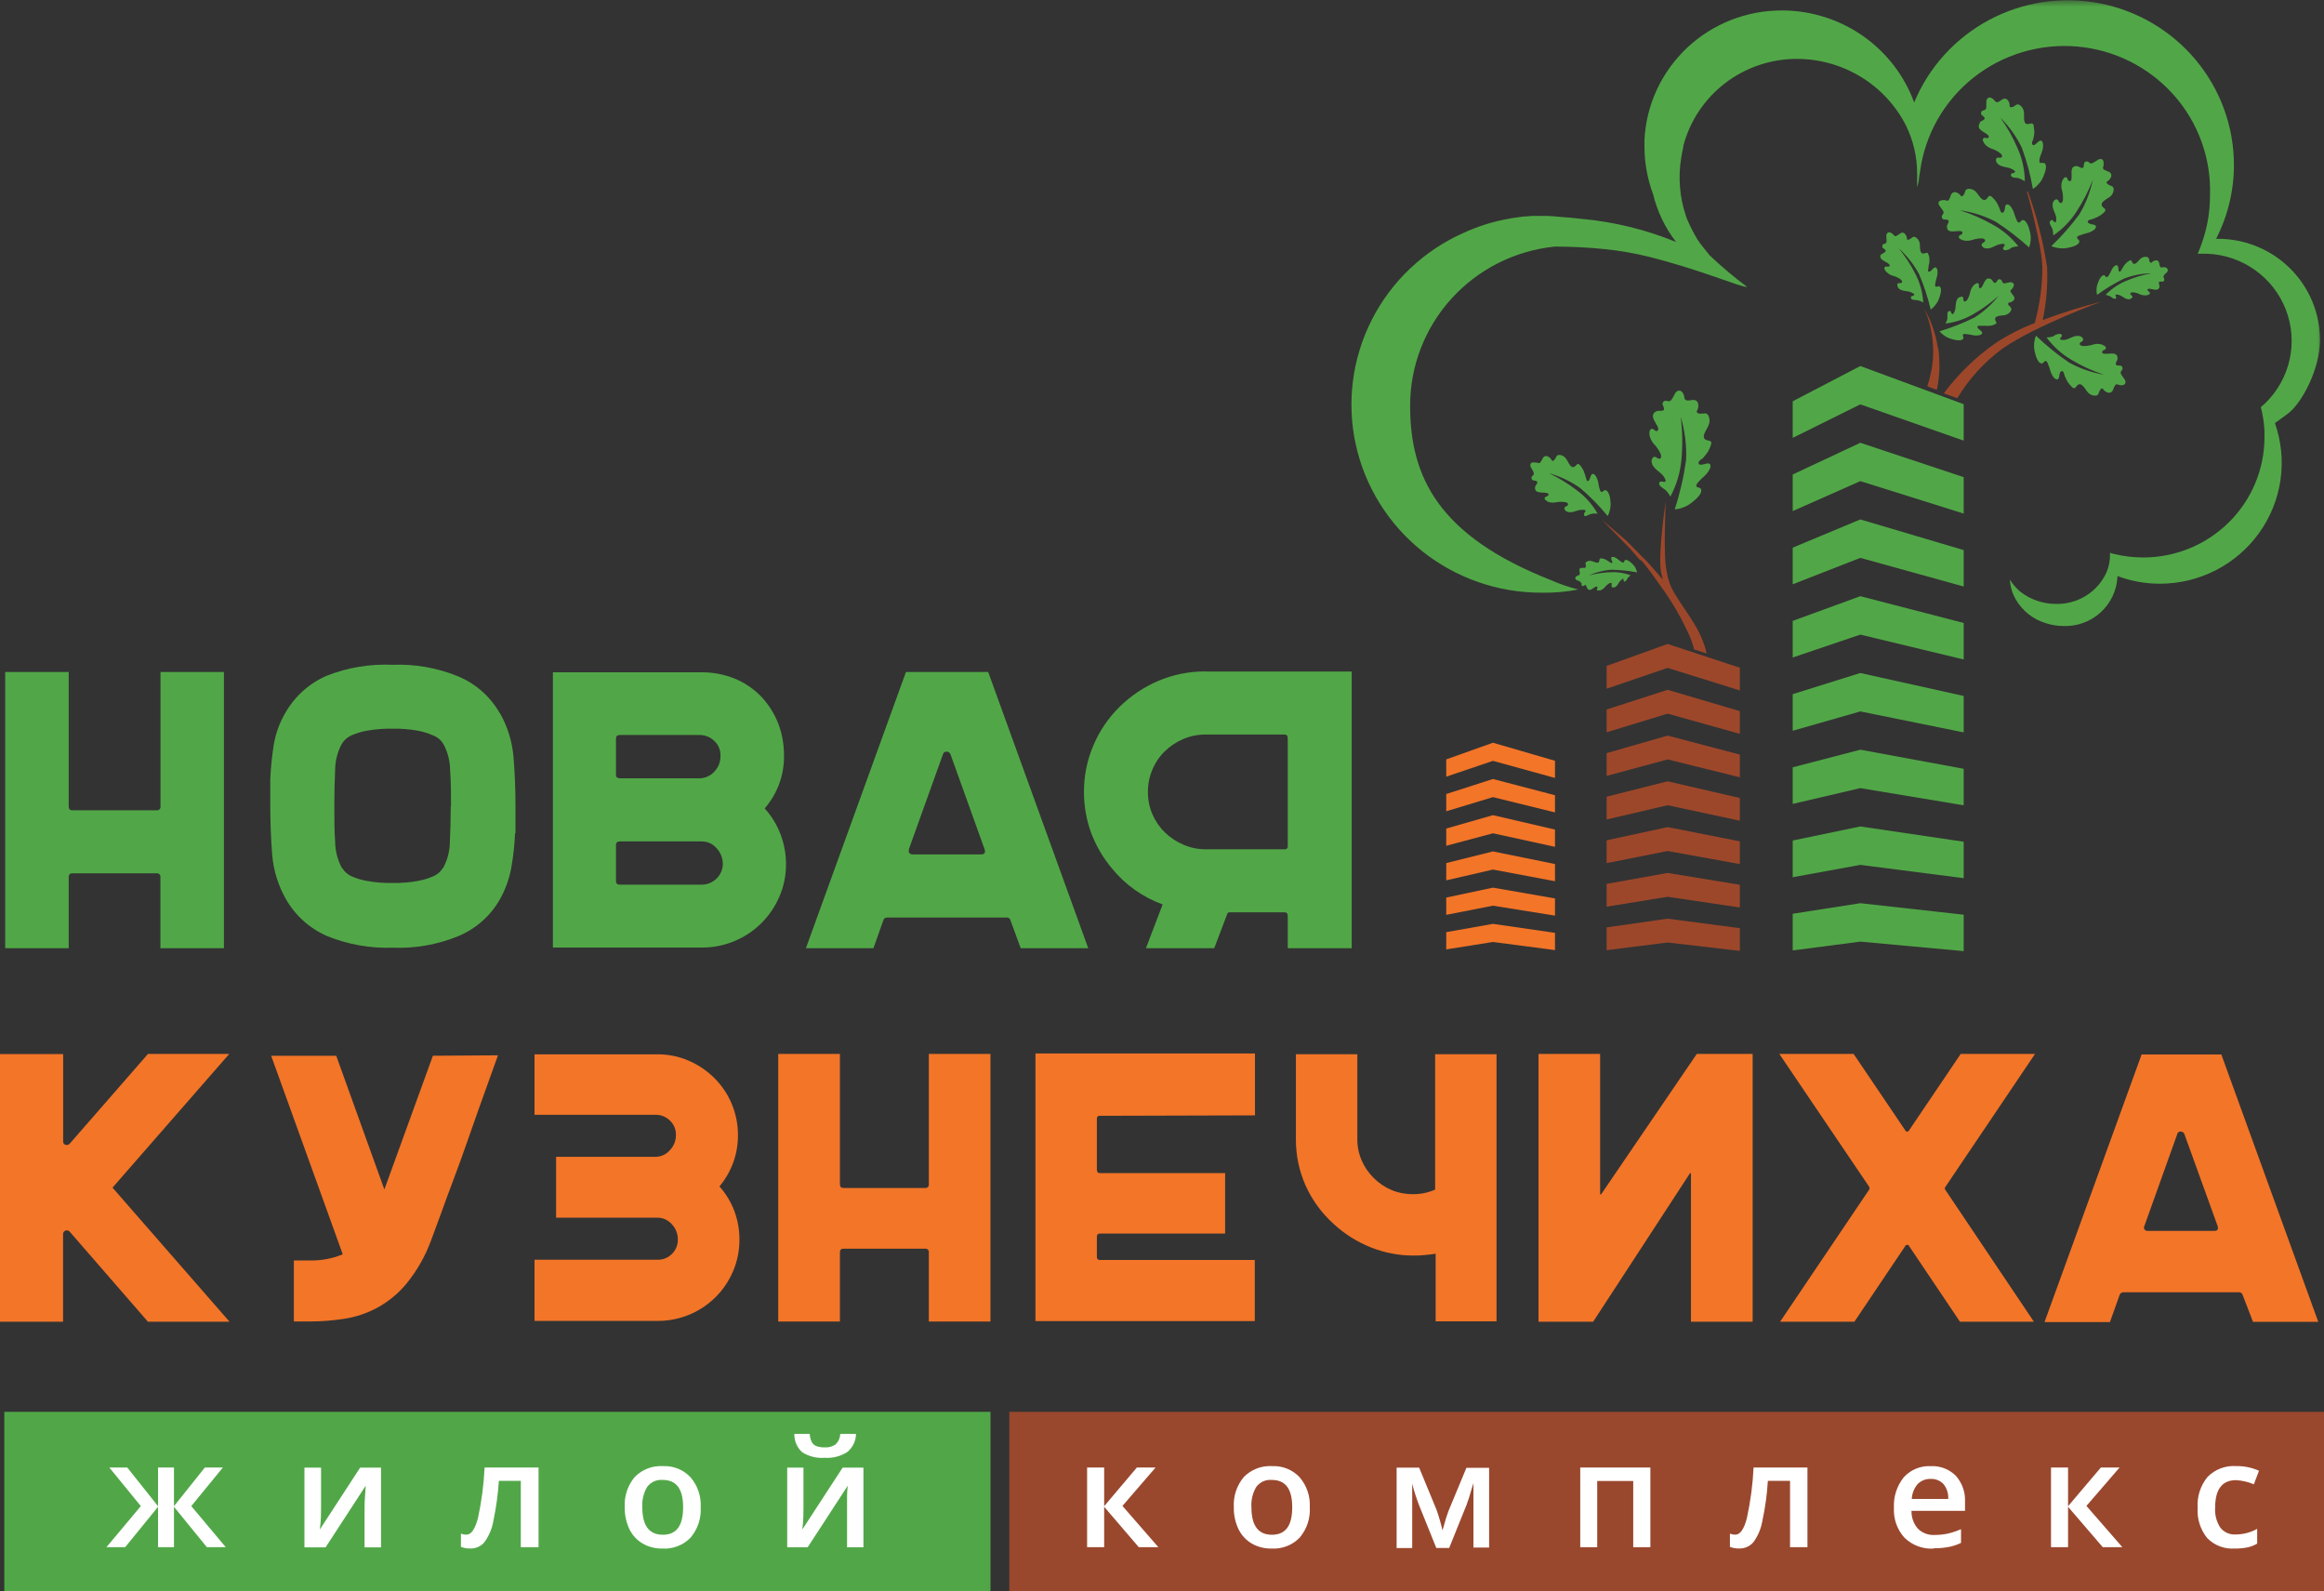 <svg width="168" height="115" viewBox="0 0 168 115" fill="none" xmlns="http://www.w3.org/2000/svg">
<rect x="0" y="0" width="168" height="115" fill="#333333" stroke="none"/>
<g clip-path="url(#clip0_1625_105516)">
<path d="M8.133 85.829L16.592 95.518H10.693L5.032 89.004C4.995 88.96 4.945 88.93 4.89 88.918C4.834 88.905 4.775 88.912 4.724 88.936C4.671 88.956 4.627 88.992 4.598 89.04C4.568 89.087 4.555 89.142 4.56 89.198V95.518H0V76.177H4.566V82.484C4.561 82.538 4.574 82.592 4.604 82.638C4.633 82.683 4.678 82.717 4.73 82.734C4.784 82.752 4.841 82.754 4.896 82.739C4.951 82.725 5 82.695 5.038 82.653L10.699 76.164H16.574L8.133 85.829Z" fill="#F37528"/>
<path d="M35.999 76.266L35.471 77.732C35.471 77.732 35.389 77.981 35.219 78.437C35.049 78.892 34.842 79.472 34.59 80.19L33.741 82.605C33.426 83.503 33.112 84.383 32.779 85.256C32.445 86.13 32.15 86.96 31.86 87.752L31.15 89.674C30.741 90.782 30.152 91.817 29.407 92.737C28.82 93.456 28.099 94.056 27.281 94.503C26.535 94.906 25.725 95.179 24.885 95.308C24.053 95.437 23.212 95.501 22.369 95.501H21.243V91.09H22.357C23.186 91.115 24.012 90.964 24.778 90.647L19.602 76.297H24.306L27.785 85.961L31.294 76.297L35.999 76.266Z" fill="#F37528"/>
<path d="M51.981 85.71C52.458 86.236 52.832 86.845 53.082 87.507C53.329 88.17 53.455 88.872 53.453 89.579C53.458 90.365 53.302 91.144 52.994 91.868C52.544 92.938 51.783 93.851 50.809 94.491C49.834 95.13 48.69 95.469 47.522 95.462H38.641V91.038H47.522C47.72 91.045 47.916 91.01 48.1 90.936C48.283 90.862 48.448 90.75 48.585 90.608C48.72 90.472 48.826 90.312 48.897 90.135C48.968 89.958 49.003 89.769 49 89.579C49.005 89.168 48.85 88.772 48.566 88.474C48.437 88.325 48.277 88.205 48.097 88.123C47.916 88.041 47.72 87.999 47.522 88H40.2V83.601H47.383C47.579 83.6 47.772 83.558 47.95 83.478C48.128 83.397 48.286 83.28 48.415 83.133C48.705 82.838 48.866 82.441 48.861 82.029C48.868 81.834 48.832 81.64 48.758 81.459C48.683 81.278 48.57 81.115 48.428 80.981C48.291 80.846 48.127 80.739 47.948 80.667C47.769 80.595 47.577 80.56 47.383 80.563H38.641V76.195H47.522C48.308 76.189 49.086 76.348 49.805 76.663C50.491 76.961 51.114 77.385 51.642 77.911C52.181 78.447 52.609 79.083 52.9 79.783C53.197 80.497 53.349 81.263 53.346 82.035C53.355 83.386 52.883 84.696 52.013 85.735" fill="#F37528"/>
<path d="M71.599 76.164V95.505H67.145V90.514C67.151 90.477 67.147 90.439 67.135 90.403C67.123 90.368 67.103 90.335 67.076 90.308C67.049 90.282 67.016 90.262 66.981 90.25C66.945 90.238 66.906 90.234 66.869 90.24H60.963C60.799 90.24 60.717 90.333 60.717 90.514V95.505H56.258V76.164H60.717V85.579C60.717 85.76 60.799 85.853 60.963 85.853H66.869C66.906 85.859 66.945 85.855 66.981 85.843C67.016 85.831 67.049 85.811 67.076 85.784C67.103 85.758 67.123 85.725 67.135 85.69C67.147 85.654 67.151 85.616 67.145 85.579V76.164H71.599Z" fill="#F37528"/>
<path d="M79.512 80.638C79.482 80.633 79.452 80.636 79.423 80.646C79.395 80.655 79.369 80.671 79.347 80.692C79.326 80.713 79.31 80.739 79.3 80.768C79.291 80.796 79.288 80.826 79.292 80.856V84.531C79.292 84.693 79.361 84.78 79.512 84.78H88.563V89.148H79.512C79.361 89.148 79.292 89.229 79.292 89.397V90.832C79.292 90.982 79.361 91.057 79.512 91.057H90.708V95.474H74.852V76.133H90.721V80.606L79.512 80.638Z" fill="#F37528"/>
<path d="M108.184 76.188V95.491H103.781V90.606C103.525 90.644 103.261 90.675 102.989 90.7C102.717 90.728 102.444 90.74 102.171 90.737C101.122 90.737 100.082 90.538 99.108 90.151C98.108 89.753 97.191 89.176 96.403 88.447C95.538 87.668 94.846 86.718 94.372 85.659C93.908 84.606 93.672 83.469 93.68 82.321V76.188H98.12V82.321C98.117 82.857 98.227 83.388 98.441 83.88C98.645 84.347 98.938 84.771 99.303 85.128C99.663 85.492 100.09 85.784 100.561 85.989C101.058 86.198 101.593 86.304 102.133 86.301C102.688 86.307 103.237 86.194 103.744 85.971V76.188H108.184Z" fill="#F37528"/>
<path d="M115.672 76.164V86.272L115.697 86.34L115.754 86.296L122.66 76.164H126.698V95.518H122.238V84.837L122.213 84.762L122.157 84.805L115.169 95.518H111.219V76.164H115.672Z" fill="#F37528"/>
<path d="M140.594 85.829V85.941L147.029 95.518H141.683L137.953 89.971H137.783L134.053 95.518H128.682L135.141 85.941V85.797L128.625 76.164H133.996L137.783 81.767H137.953L141.739 76.164H147.111L140.594 85.829Z" fill="#F37528"/>
<path d="M155.018 88.594C154.995 88.632 154.984 88.675 154.984 88.719C154.984 88.763 154.995 88.806 155.018 88.844C155.043 88.879 155.077 88.908 155.117 88.928C155.156 88.947 155.2 88.957 155.244 88.956H160.062C160.301 88.956 160.383 88.837 160.307 88.594L157.911 81.968C157.893 81.91 157.856 81.859 157.806 81.825C157.756 81.79 157.695 81.772 157.634 81.775C157.576 81.769 157.518 81.787 157.472 81.823C157.427 81.859 157.397 81.911 157.389 81.968L155.018 88.594ZM167.597 95.526H162.867L162.119 93.585C162.106 93.529 162.073 93.479 162.028 93.444C161.982 93.409 161.925 93.391 161.867 93.392H153.477C153.42 93.395 153.365 93.415 153.32 93.449C153.275 93.484 153.242 93.531 153.225 93.585L152.527 95.544H147.797L154.816 76.203H160.578L167.591 95.544L167.597 95.526Z" fill="#F37528"/>
<path d="M16.188 48.562V68.528H11.596V63.399C11.602 63.36 11.6 63.32 11.587 63.282C11.575 63.244 11.554 63.21 11.526 63.182C11.497 63.154 11.463 63.133 11.425 63.121C11.387 63.109 11.346 63.106 11.307 63.112H5.224C5.048 63.112 4.967 63.206 4.967 63.399V68.528H0.375V48.562H4.967V58.271C4.967 58.464 5.048 58.558 5.224 58.558H11.313C11.352 58.564 11.393 58.561 11.431 58.549C11.469 58.537 11.504 58.516 11.532 58.488C11.56 58.46 11.581 58.425 11.594 58.388C11.606 58.35 11.609 58.31 11.602 58.271V48.562H16.188Z" fill="#51A747"/>
<path d="M32.603 58.269C32.603 57.358 32.603 56.504 32.54 55.692C32.538 55.041 32.381 54.4 32.081 53.821C31.914 53.51 31.639 53.271 31.307 53.147C30.953 52.99 30.581 52.874 30.2 52.804C29.594 52.697 28.979 52.649 28.364 52.66C27.752 52.65 27.142 52.698 26.54 52.804C26.163 52.867 25.795 52.976 25.445 53.128C25.241 53.214 25.056 53.342 24.904 53.502C24.82 53.594 24.746 53.694 24.684 53.802C24.384 54.381 24.226 55.023 24.225 55.674C24.187 56.456 24.168 57.288 24.168 58.169V58.225C24.168 59.136 24.168 59.997 24.225 60.802C24.231 61.453 24.388 62.093 24.684 62.674C24.722 62.73 24.797 62.824 24.904 62.955C25.053 63.122 25.238 63.254 25.445 63.342C25.795 63.493 26.163 63.602 26.54 63.666C27.141 63.775 27.752 63.823 28.364 63.81C28.979 63.824 29.595 63.776 30.2 63.666C30.574 63.6 30.939 63.491 31.288 63.342C31.502 63.255 31.693 63.123 31.848 62.955C31.955 62.824 32.024 62.73 32.062 62.674C32.365 62.096 32.523 61.454 32.521 60.802C32.559 60.022 32.584 59.18 32.584 58.269H32.603ZM36.132 51.525C36.688 52.498 37.025 53.579 37.119 54.694C37.213 55.823 37.264 57.015 37.264 58.269V60.21H37.232C37.199 61.047 37.108 61.88 36.962 62.705C36.816 63.504 36.54 64.273 36.144 64.983C35.463 66.192 34.39 67.137 33.1 67.665C31.609 68.271 30.005 68.552 28.395 68.489C26.784 68.545 25.179 68.264 23.684 67.665C22.412 67.12 21.354 66.178 20.671 64.983C20.109 63.996 19.77 62.899 19.677 61.769C19.583 60.628 19.539 59.442 19.539 58.207V56.279C19.578 55.443 19.664 54.61 19.797 53.783C19.935 52.98 20.219 52.209 20.634 51.506C21.317 50.31 22.374 49.368 23.646 48.823C25.152 48.235 26.766 47.97 28.383 48.043C29.992 47.98 31.597 48.261 33.087 48.867C34.378 49.395 35.45 50.341 36.132 51.55" fill="#51A747"/>
<path d="M44.529 63.678C44.529 63.853 44.623 63.934 44.818 63.934H50.705C50.907 63.937 51.107 63.899 51.294 63.824C51.48 63.749 51.65 63.638 51.794 63.498C51.942 63.356 52.06 63.185 52.139 62.996C52.218 62.807 52.257 62.604 52.253 62.4C52.241 61.98 52.073 61.58 51.781 61.276C51.65 61.128 51.488 61.01 51.307 60.929C51.126 60.848 50.929 60.807 50.731 60.809H44.818C44.623 60.809 44.529 60.89 44.529 61.058V63.678ZM44.529 55.992C44.529 56.16 44.623 56.248 44.818 56.248H50.554C50.756 56.247 50.954 56.205 51.138 56.124C51.322 56.044 51.488 55.927 51.624 55.78C51.771 55.632 51.888 55.456 51.966 55.264C52.045 55.071 52.085 54.865 52.083 54.657C52.096 54.453 52.063 54.25 51.988 54.06C51.913 53.87 51.797 53.699 51.649 53.559C51.505 53.416 51.335 53.303 51.147 53.227C50.959 53.151 50.757 53.113 50.554 53.116H44.818C44.623 53.116 44.529 53.203 44.529 53.371V55.992ZM55.291 58.438C55.786 58.984 56.172 59.62 56.429 60.309C56.688 60.994 56.82 61.719 56.819 62.449C56.826 63.256 56.663 64.055 56.341 64.795C55.724 66.244 54.562 67.397 53.102 68.008C52.352 68.323 51.545 68.482 50.731 68.476H39.969V48.586H50.731C51.557 48.582 52.376 48.741 53.139 49.054C53.882 49.364 54.549 49.828 55.096 50.414C55.593 50.964 55.987 51.598 56.259 52.286C56.538 53.024 56.679 53.806 56.674 54.594C56.699 55.99 56.207 57.347 55.291 58.406" fill="#51A747"/>
<path d="M65.724 61.378C65.7 61.415 65.688 61.458 65.688 61.502C65.688 61.547 65.7 61.59 65.724 61.627C65.749 61.665 65.784 61.696 65.825 61.716C65.865 61.737 65.911 61.747 65.957 61.746H70.919C71.171 61.746 71.252 61.627 71.177 61.378L68.711 54.515C68.691 54.456 68.652 54.405 68.6 54.37C68.547 54.335 68.485 54.318 68.422 54.321C68.363 54.317 68.304 54.334 68.257 54.37C68.209 54.405 68.176 54.457 68.164 54.515L65.699 61.378H65.724ZM78.668 68.528H73.787L73.045 66.506C73.033 66.448 73.001 66.396 72.953 66.359C72.906 66.323 72.847 66.304 72.787 66.307H64.114C64.055 66.307 63.997 66.327 63.951 66.363C63.904 66.4 63.871 66.45 63.856 66.506L63.139 68.528H58.258L65.491 48.562H71.435L78.668 68.528Z" fill="#51A747"/>
<path d="M87.197 61.376H92.858C92.889 61.38 92.921 61.377 92.951 61.367C92.981 61.357 93.009 61.34 93.031 61.318C93.054 61.295 93.071 61.268 93.081 61.238C93.091 61.208 93.094 61.177 93.09 61.145V53.346C93.09 53.172 93.008 53.084 92.858 53.084H87.14C86.582 53.083 86.029 53.195 85.517 53.415C85.02 53.629 84.567 53.934 84.184 54.313C83.801 54.69 83.5 55.14 83.297 55.636C83.084 56.146 82.977 56.694 82.983 57.246C82.978 57.799 83.09 58.347 83.31 58.856C83.524 59.346 83.831 59.791 84.215 60.166C84.602 60.537 85.054 60.836 85.549 61.045C86.06 61.268 86.613 61.381 87.171 61.376M87.171 48.53H97.713V68.526H93.09V66.187C93.09 66.018 93.008 65.931 92.858 65.931H88.92C88.894 65.926 88.866 65.927 88.84 65.934C88.814 65.941 88.79 65.952 88.768 65.969C88.747 65.985 88.729 66.006 88.716 66.029C88.704 66.053 88.696 66.079 88.694 66.105L87.775 68.526H82.838L84.046 65.363C82.601 64.838 81.329 63.932 80.366 62.742C79.725 61.972 79.219 61.102 78.869 60.166C78.53 59.229 78.358 58.241 78.359 57.246C78.352 56.082 78.586 54.929 79.045 53.858C79.486 52.819 80.127 51.876 80.932 51.082C81.737 50.29 82.684 49.655 83.725 49.21C84.799 48.752 85.958 48.518 87.127 48.523" fill="#51A747"/>
<path d="M167.999 115.002H72.961V102.031H167.999V115.002Z" fill="#99482E"/>
<path d="M71.601 115.002H0.312V102.031H71.601V115.002Z" fill="#51A747"/>
<path d="M11.425 108.85V106.055H12.576V108.85L14.809 106.055H16.111L13.828 108.844L16.319 111.813H14.954L12.576 108.894V111.813H11.425V108.894L9.048 111.813H7.695L10.18 108.844L7.903 106.055H9.199L11.425 108.85Z" fill="white"/>
<path d="M23.209 106.066V109.018C23.209 109.361 23.209 109.866 23.121 110.534L26.033 106.066H27.543V111.825H26.354V108.93C26.354 108.768 26.354 108.506 26.386 108.15C26.417 107.795 26.423 107.526 26.436 107.37L23.536 111.825H22.008V106.066H23.209Z" fill="white"/>
<path d="M38.906 111.813H37.648V107.016H36.063C35.999 107.989 35.867 108.956 35.666 109.91C35.574 110.456 35.359 110.975 35.037 111.427C34.915 111.582 34.757 111.707 34.577 111.791C34.396 111.874 34.199 111.914 34 111.907C33.767 111.915 33.536 111.875 33.32 111.788V110.834C33.444 110.883 33.577 110.908 33.71 110.909C34.069 110.909 34.339 110.509 34.553 109.711C34.813 108.507 34.973 107.284 35.031 106.055H38.931V111.813H38.906Z" fill="white"/>
<path d="M46.432 108.924C46.432 110.253 46.923 110.914 47.917 110.914C48.911 110.914 49.382 110.253 49.382 108.924C49.382 107.595 48.892 106.952 47.904 106.952C47.688 106.934 47.471 106.971 47.273 107.061C47.076 107.151 46.906 107.289 46.778 107.464C46.52 107.905 46.399 108.414 46.432 108.924ZM50.653 108.924C50.702 109.721 50.441 110.507 49.923 111.12C49.663 111.39 49.346 111.601 48.995 111.737C48.644 111.874 48.268 111.934 47.892 111.912C47.389 111.923 46.894 111.798 46.458 111.55C46.039 111.303 45.704 110.938 45.495 110.502C45.265 110.008 45.151 109.468 45.162 108.924C45.114 108.131 45.373 107.35 45.885 106.74C46.148 106.471 46.466 106.262 46.818 106.126C47.169 105.99 47.546 105.932 47.923 105.954C48.294 105.936 48.665 105.999 49.01 106.138C49.354 106.277 49.664 106.489 49.917 106.759C50.433 107.36 50.696 108.135 50.653 108.924Z" fill="white"/>
<path d="M59.623 105.353C59.051 105.399 58.479 105.259 57.994 104.954C57.808 104.787 57.66 104.581 57.561 104.352C57.463 104.122 57.415 103.874 57.422 103.625H58.535C58.542 103.826 58.592 104.024 58.68 104.205C58.748 104.341 58.865 104.448 59.007 104.505C59.209 104.576 59.422 104.607 59.636 104.598C59.915 104.618 60.191 104.538 60.416 104.374C60.616 104.174 60.733 103.907 60.743 103.625H61.882C61.878 103.875 61.82 104.122 61.711 104.348C61.603 104.574 61.446 104.775 61.252 104.935C60.765 105.247 60.189 105.394 59.611 105.353M58.082 106.065V109.016C58.082 109.359 58.082 109.864 58.001 110.532L60.913 106.065H62.416V111.823H61.234V108.928C61.234 108.766 61.234 108.504 61.234 108.148C61.234 107.793 61.271 107.524 61.284 107.368L58.384 111.823H56.906V106.065H58.082Z" fill="white"/>
<path d="M82.184 106.055H83.536L81.14 108.831L83.737 111.813H82.322L79.819 108.894V111.813H78.586V106.055H79.819V108.85L82.184 106.055Z" fill="white"/>
<path d="M90.464 108.924C90.464 110.253 90.954 110.914 91.948 110.914C92.942 110.914 93.414 110.253 93.414 108.924C93.414 107.595 92.923 106.952 91.936 106.952C91.719 106.934 91.502 106.971 91.305 107.061C91.107 107.151 90.937 107.289 90.81 107.464C90.551 107.905 90.43 108.414 90.464 108.924ZM94.684 108.924C94.734 109.721 94.472 110.507 93.954 111.12C93.694 111.39 93.377 111.601 93.026 111.737C92.676 111.874 92.299 111.934 91.923 111.912C91.421 111.923 90.925 111.798 90.489 111.55C90.07 111.303 89.735 110.938 89.526 110.502C89.293 110.009 89.179 109.468 89.193 108.924C89.145 108.131 89.404 107.35 89.916 106.74C90.179 106.471 90.497 106.262 90.849 106.126C91.201 105.99 91.578 105.932 91.954 105.954C92.326 105.936 92.697 105.999 93.041 106.138C93.385 106.277 93.695 106.489 93.948 106.759C94.464 107.36 94.728 108.135 94.684 108.924Z" fill="white"/>
<path d="M104.263 110.64L104.339 110.39C104.477 109.872 104.603 109.479 104.71 109.198L106.005 106.079H107.647V111.838H106.515V107.189L106.414 107.501C106.257 108.063 106.125 108.468 106.018 108.749L104.76 111.869H103.829L102.571 108.749C102.381 108.251 102.219 107.743 102.087 107.227V111.875H100.961V106.066H102.59L103.848 109.117C104.025 109.62 104.172 110.132 104.288 110.652" fill="white"/>
<path d="M119.304 106.055V111.813H118.065V107.028H115.461V111.813H114.234V106.055H119.304Z" fill="white"/>
<path d="M130.659 111.813H129.401V107.016H127.797C127.74 107.989 127.607 108.957 127.401 109.91C127.308 110.456 127.093 110.974 126.772 111.427C126.647 111.581 126.488 111.705 126.306 111.788C126.125 111.871 125.927 111.912 125.728 111.907C125.497 111.914 125.268 111.874 125.055 111.788V110.834C125.179 110.883 125.311 110.909 125.445 110.909C125.797 110.909 126.074 110.509 126.281 109.711C126.544 108.507 126.706 107.285 126.765 106.055H130.659V111.813Z" fill="white"/>
<path d="M139.566 106.88C139.392 106.874 139.22 106.903 139.058 106.967C138.897 107.03 138.751 107.126 138.629 107.248C138.369 107.55 138.218 107.93 138.201 108.327H140.836C140.86 107.937 140.737 107.552 140.49 107.248C140.372 107.124 140.228 107.027 140.069 106.963C139.909 106.899 139.737 106.871 139.566 106.88ZM139.792 111.915C139.405 111.938 139.016 111.881 138.652 111.746C138.288 111.612 137.957 111.404 137.679 111.135C137.414 110.843 137.209 110.502 137.077 110.132C136.946 109.761 136.889 109.368 136.911 108.976C136.866 108.176 137.119 107.388 137.622 106.761C137.865 106.492 138.166 106.28 138.502 106.141C138.838 106.001 139.202 105.938 139.566 105.956C139.901 105.939 140.236 105.992 140.549 106.111C140.862 106.23 141.146 106.414 141.383 106.649C141.842 107.164 142.081 107.835 142.05 108.521V109.188H138.182C138.167 109.659 138.331 110.118 138.641 110.473C138.799 110.63 138.988 110.751 139.196 110.829C139.404 110.908 139.626 110.942 139.849 110.929C140.172 110.929 140.495 110.896 140.811 110.829C141.138 110.756 141.456 110.649 141.761 110.511V111.503C141.472 111.643 141.165 111.743 140.849 111.802C140.5 111.866 140.146 111.895 139.792 111.89" fill="white"/>
<path d="M151.87 106.055H153.222L150.826 108.831L153.423 111.813H152.008L149.498 108.894V111.813H148.266V106.055H149.498V108.85L151.87 106.055Z" fill="white"/>
<path d="M161.553 111.91C161.183 111.937 160.813 111.883 160.467 111.751C160.121 111.62 159.809 111.414 159.552 111.149C159.057 110.532 158.812 109.753 158.867 108.965C158.811 108.157 159.068 107.359 159.584 106.732C159.851 106.461 160.175 106.25 160.532 106.116C160.889 105.981 161.272 105.925 161.653 105.952C162.221 105.943 162.783 106.058 163.301 106.289L162.93 107.268C162.521 107.094 162.085 106.992 161.641 106.969C160.634 106.969 160.131 107.63 160.131 108.953C160.094 109.465 160.227 109.975 160.509 110.407C160.639 110.57 160.807 110.699 160.999 110.784C161.19 110.869 161.4 110.906 161.609 110.893C162.156 110.893 162.693 110.753 163.169 110.488V111.555C162.95 111.686 162.709 111.779 162.458 111.829C162.16 111.889 161.857 111.916 161.553 111.91Z" fill="white"/>
<path d="M112.409 56.221L107.924 54.986L104.547 56.128V54.88L107.924 53.676L112.409 54.98V56.221Z" fill="#F37528"/>
<path d="M112.409 58.711L107.924 57.607L104.547 58.63V57.383L107.924 56.297L112.409 57.47V58.711Z" fill="#F37528"/>
<path d="M112.409 61.2L107.924 60.22L104.547 61.125V59.877L107.924 58.91L112.409 59.952V61.2Z" fill="#F37528"/>
<path d="M112.409 63.684L107.924 62.842L104.547 63.621V62.373L107.924 61.531L112.409 62.442V63.684Z" fill="#F37528"/>
<path d="M112.409 66.17L107.924 65.452L104.547 66.114V64.866L107.924 64.148L112.409 64.928V66.17Z" fill="#F37528"/>
<path d="M112.409 68.662L107.924 68.076L104.547 68.612V67.365L107.924 66.766L112.409 67.415V68.662Z" fill="#F37528"/>
<path d="M129.594 28.999V31.644L134.481 29.223L141.953 31.844V29.211L134.481 26.453L129.594 28.999Z" fill="#51A747"/>
<path d="M129.594 34.29V36.935L134.481 34.77L141.953 37.116V34.483L134.481 32L129.594 34.29Z" fill="#51A747"/>
<path d="M129.594 39.579V42.225L134.481 40.316L141.953 42.387V39.754L134.481 37.539L129.594 39.579Z" fill="#51A747"/>
<path d="M129.594 44.87V47.516L134.481 45.862L141.953 47.659V45.02L134.481 43.086L129.594 44.87Z" fill="#51A747"/>
<path d="M129.594 50.165V52.811L134.481 51.413L141.953 52.929V50.296L134.481 48.637L129.594 50.165Z" fill="#51A747"/>
<path d="M129.594 55.453V58.098L134.481 56.956L141.953 58.198V55.559L134.481 54.18L129.594 55.453Z" fill="#51A747"/>
<path d="M129.594 60.743V63.395L134.481 62.503L141.953 63.464V60.831L134.481 59.727L129.594 60.743Z" fill="#51A747"/>
<path d="M129.594 66.035V68.686L134.481 68.05L141.953 68.736V66.103L134.481 65.273L129.594 66.035Z" fill="#51A747"/>
<path d="M145.174 22.083V21.877C145.249 21.875 145.322 21.858 145.391 21.827C145.459 21.796 145.52 21.752 145.57 21.696C145.696 21.527 145.57 21.39 145.469 21.272L145.343 21.091C145.312 20.96 145.406 20.935 145.469 20.854C145.532 20.773 145.652 20.579 145.526 20.461C145.4 20.342 145.186 20.417 145.004 20.461C144.821 20.504 144.796 20.461 144.74 20.361C144.683 20.261 144.702 20.224 144.601 20.192C144.387 20.124 144.394 20.355 144.255 20.436C144.117 20.517 144.041 20.23 143.928 20.174C143.494 19.955 143.438 20.529 143.243 20.766C143.192 20.829 143.117 20.879 143.054 20.766V20.523C142.953 20.361 142.727 20.561 142.645 20.648C142.53 20.789 142.452 20.956 142.419 21.134C142.38 21.314 142.314 21.486 142.224 21.646C142.136 21.783 141.947 21.883 141.928 21.646C141.928 21.552 141.928 21.459 141.827 21.428L141.588 21.503C141.299 21.765 141.431 22.17 141.305 22.488C141.236 22.651 141.142 22.831 141.047 22.588C141.047 22.513 140.985 22.451 140.89 22.482C140.796 22.513 140.783 22.613 140.777 22.707C140.771 22.8 140.777 22.925 140.777 23.031C140.747 23.153 140.7 23.271 140.639 23.381C141.355 23.294 142.044 23.061 142.664 22.694C143.317 22.321 143.926 21.877 144.482 21.372C143.993 21.994 143.399 22.528 142.727 22.95C141.918 23.351 141.076 23.683 140.211 23.942C140.305 24.061 140.418 24.164 140.544 24.248C140.691 24.354 140.855 24.434 141.029 24.485C141.211 24.541 141.865 24.735 141.941 24.422L141.89 24.229C141.89 24.136 141.985 24.129 142.06 24.136C142.236 24.15 142.41 24.177 142.582 24.217C142.76 24.26 142.945 24.26 143.123 24.217C143.318 24.142 143.35 24.042 143.192 23.905C143.035 23.767 142.84 23.643 143.01 23.543H143.268C143.347 23.549 143.427 23.549 143.507 23.543C143.688 23.562 143.871 23.549 144.048 23.505L144.293 23.399C144.356 23.306 144.293 23.274 144.262 23.2C144.06 22.763 144.708 22.831 144.947 22.769C145.033 22.749 145.114 22.712 145.185 22.661C145.257 22.61 145.317 22.544 145.362 22.47C145.482 22.251 145.293 22.201 145.205 22.033" fill="#51A747"/>
<path d="M135.989 18.358C135.744 18.776 136.323 18.87 136.543 19.076C136.599 19.132 136.65 19.213 136.543 19.269H136.291C136.121 19.356 136.291 19.593 136.398 19.681C136.53 19.806 136.692 19.894 136.87 19.936C137.046 19.988 137.214 20.066 137.367 20.167C137.505 20.261 137.587 20.454 137.367 20.46C137.279 20.46 137.184 20.46 137.146 20.542L137.203 20.785C137.442 21.091 137.864 20.985 138.172 21.134C138.335 21.209 138.511 21.315 138.253 21.39C138.178 21.39 138.115 21.44 138.14 21.54C138.165 21.64 138.266 21.659 138.36 21.671C138.468 21.677 138.575 21.689 138.681 21.708C138.803 21.744 138.92 21.796 139.027 21.864C138.989 21.151 138.8 20.454 138.474 19.818C138.137 19.153 137.73 18.526 137.26 17.946C137.855 18.482 138.352 19.115 138.732 19.818C139.082 20.644 139.362 21.497 139.568 22.37C139.69 22.285 139.798 22.182 139.889 22.064C140.009 21.924 140.103 21.763 140.166 21.59C140.228 21.415 140.467 20.785 140.166 20.685L139.971 20.723C139.876 20.723 139.883 20.623 139.889 20.548C139.916 20.377 139.956 20.208 140.008 20.043C140.063 19.869 140.078 19.686 140.052 19.506C139.996 19.306 139.889 19.269 139.744 19.412C139.599 19.556 139.455 19.743 139.367 19.568L139.411 19.325C139.411 19.238 139.411 19.163 139.455 19.082C139.486 18.904 139.486 18.723 139.455 18.545L139.367 18.296C139.279 18.227 139.241 18.296 139.166 18.296C138.706 18.464 138.826 17.828 138.776 17.59C138.763 17.503 138.731 17.42 138.684 17.346C138.636 17.272 138.573 17.208 138.499 17.16C138.291 17.023 138.222 17.21 138.052 17.285C137.882 17.36 137.914 17.335 137.851 17.285C137.854 17.21 137.841 17.134 137.813 17.065C137.785 16.995 137.742 16.931 137.687 16.879C137.53 16.742 137.379 16.842 137.253 16.954L137.065 17.06C136.933 17.091 136.914 16.992 136.838 16.923C136.763 16.854 136.574 16.717 136.442 16.836C136.31 16.954 136.379 17.172 136.379 17.353C136.379 17.534 136.379 17.559 136.26 17.609C136.14 17.659 136.121 17.609 136.084 17.734C136.002 17.94 136.228 17.952 136.304 18.09C136.379 18.227 136.077 18.296 136.014 18.395" fill="#51A747"/>
<path d="M143.12 8.903C142.812 9.358 143.466 9.527 143.705 9.758C143.768 9.82 143.818 9.92 143.705 9.97C143.592 10.02 143.516 9.926 143.422 9.97C143.221 10.063 143.422 10.344 143.51 10.45C143.654 10.601 143.837 10.711 144.038 10.768C144.237 10.839 144.424 10.94 144.592 11.068C144.743 11.18 144.825 11.411 144.56 11.398C144.453 11.398 144.347 11.361 144.303 11.48C144.288 11.527 144.284 11.576 144.292 11.625C144.3 11.674 144.318 11.72 144.347 11.76C144.604 12.116 145.095 12.029 145.441 12.216C145.617 12.309 145.812 12.447 145.51 12.515C145.422 12.515 145.347 12.565 145.372 12.678C145.397 12.79 145.51 12.821 145.611 12.84C145.711 12.858 145.862 12.84 145.982 12.902C146.121 12.948 146.253 13.016 146.372 13.102C146.367 12.285 146.191 11.477 145.856 10.731C145.523 9.942 145.101 9.192 144.598 8.497C145.243 9.135 145.773 9.878 146.164 10.693C146.517 11.656 146.783 12.648 146.957 13.657C147.102 13.566 147.233 13.454 147.347 13.326C147.492 13.173 147.609 12.995 147.693 12.802C147.774 12.609 148.089 11.904 147.743 11.773H147.517C147.41 11.773 147.422 11.654 147.429 11.567C147.429 11.38 147.548 11.18 147.598 10.999C147.679 10.802 147.71 10.587 147.686 10.375C147.63 10.144 147.517 10.095 147.34 10.25C147.164 10.406 146.988 10.612 146.9 10.406C146.869 10.325 146.9 10.213 146.963 10.126C146.99 10.038 147.011 9.948 147.026 9.857C147.069 9.652 147.069 9.439 147.026 9.233C147.026 9.146 147.026 9.009 146.944 8.946C146.862 8.884 146.8 8.946 146.711 8.946C146.183 9.109 146.353 8.391 146.309 8.11C146.301 8.011 146.272 7.914 146.223 7.827C146.174 7.74 146.107 7.664 146.026 7.605C145.793 7.443 145.705 7.649 145.51 7.724C145.41 7.761 145.347 7.774 145.271 7.686C145.282 7.6 145.274 7.513 145.247 7.431C145.219 7.349 145.174 7.274 145.114 7.212C144.944 7.05 144.768 7.156 144.617 7.268C144.555 7.325 144.479 7.366 144.397 7.387C144.24 7.387 144.227 7.299 144.139 7.212C144.051 7.125 143.856 6.969 143.699 7.093C143.541 7.218 143.604 7.468 143.592 7.674C143.579 7.88 143.56 7.905 143.441 7.961C143.321 8.017 143.277 7.961 143.233 8.092C143.12 8.323 143.384 8.348 143.46 8.51C143.535 8.672 143.189 8.734 143.114 8.847" fill="#51A747"/>
<path d="M148.438 15.963C148.369 15.901 148.3 15.857 148.218 15.963C148.136 16.069 148.18 16.157 148.218 16.25C148.256 16.344 148.344 16.469 148.382 16.587C148.412 16.729 148.427 16.873 148.426 17.018C149.106 16.557 149.684 15.962 150.124 15.271C150.592 14.553 150.982 13.787 151.288 12.987C151.108 13.867 150.78 14.711 150.319 15.483C149.71 16.309 149.03 17.081 148.287 17.791C148.446 17.857 148.613 17.901 148.784 17.922C148.992 17.96 149.205 17.96 149.413 17.922C149.627 17.885 150.394 17.741 150.306 17.386L150.155 17.217C150.118 17.117 150.199 17.074 150.281 17.03C150.469 16.959 150.66 16.899 150.854 16.849C151.056 16.806 151.246 16.716 151.407 16.587C151.571 16.406 151.552 16.288 151.319 16.225C151.199 16.225 150.822 16.138 150.942 15.957C150.998 15.882 151.124 15.87 151.212 15.845C151.303 15.821 151.392 15.787 151.476 15.745C151.67 15.673 151.849 15.567 152.005 15.433C152.067 15.37 152.181 15.302 152.193 15.202C152.206 15.102 152.137 15.071 152.061 15.009C151.633 14.665 152.325 14.385 152.533 14.216C152.611 14.153 152.675 14.075 152.721 13.985C152.766 13.896 152.792 13.798 152.797 13.698C152.797 13.418 152.583 13.461 152.413 13.336C152.244 13.212 152.275 13.237 152.306 13.124C152.383 13.085 152.45 13.03 152.504 12.963C152.558 12.897 152.598 12.82 152.621 12.738C152.659 12.501 152.476 12.413 152.294 12.357L152.067 12.239C151.967 12.12 152.067 12.045 152.067 11.933C152.067 11.82 152.111 11.558 151.917 11.502C151.722 11.446 151.552 11.639 151.369 11.733C151.187 11.827 151.162 11.839 151.055 11.771C150.948 11.702 150.942 11.652 150.822 11.671C150.57 11.714 150.69 11.945 150.602 12.095C150.514 12.245 150.269 12.001 150.124 12.001C149.57 12.001 149.816 12.625 149.74 12.956C149.74 13.05 149.671 13.137 149.552 13.068C149.432 13 149.482 12.881 149.394 12.831C149.206 12.719 149.086 13.043 149.042 13.174C148.994 13.381 149.004 13.597 149.074 13.798C149.124 14.002 149.143 14.213 149.13 14.422C149.13 14.603 148.979 14.803 148.841 14.578C148.784 14.491 148.753 14.385 148.627 14.41C148.579 14.424 148.535 14.45 148.499 14.484C148.463 14.519 148.435 14.562 148.419 14.609C148.262 15.021 148.608 15.37 148.646 15.757C148.646 15.957 148.646 16.194 148.438 15.988" fill="#51A747"/>
<path d="M142.304 13.653C142.027 13.653 142.084 13.878 141.971 14.059C141.914 14.146 141.87 14.196 141.757 14.171C141.712 14.098 141.653 14.035 141.583 13.985C141.512 13.936 141.433 13.902 141.348 13.884C141.109 13.884 141.027 14.046 140.983 14.233L140.876 14.458C140.77 14.564 140.681 14.458 140.568 14.458C140.455 14.458 140.191 14.458 140.141 14.626C140.09 14.795 140.298 14.982 140.411 15.157C140.524 15.331 140.524 15.363 140.461 15.469C140.398 15.575 140.348 15.587 140.373 15.706C140.43 15.949 140.656 15.818 140.814 15.899C140.971 15.98 140.732 16.236 140.744 16.373C140.744 16.922 141.373 16.654 141.726 16.704C141.82 16.704 141.914 16.766 141.845 16.885C141.776 17.003 141.663 16.966 141.619 17.053C141.512 17.247 141.851 17.353 141.983 17.384C142.195 17.419 142.411 17.399 142.612 17.328C142.816 17.262 143.028 17.229 143.241 17.228C143.424 17.228 143.631 17.365 143.411 17.515C143.323 17.571 143.223 17.609 143.254 17.733C143.272 17.779 143.3 17.82 143.336 17.853C143.372 17.887 143.415 17.912 143.462 17.927C143.889 18.064 144.223 17.696 144.613 17.64C144.808 17.609 145.047 17.602 144.852 17.833C144.795 17.902 144.751 17.971 144.852 18.052C144.952 18.133 145.047 18.052 145.141 18.052C145.235 18.052 145.355 17.914 145.474 17.871C145.614 17.832 145.757 17.809 145.902 17.802C145.397 17.153 144.76 16.615 144.034 16.224C143.283 15.796 142.488 15.451 141.663 15.194C142.565 15.318 143.44 15.594 144.248 16.012C145.111 16.566 145.925 17.192 146.682 17.883C146.742 17.725 146.778 17.559 146.789 17.39C146.812 17.181 146.797 16.97 146.745 16.766C146.701 16.561 146.518 15.812 146.16 15.912L146.003 16.074C145.902 16.118 145.852 16.037 145.801 15.955C145.722 15.774 145.653 15.589 145.594 15.4C145.536 15.202 145.435 15.019 145.298 14.864C145.109 14.714 144.99 14.739 144.94 14.976C144.94 15.094 144.877 15.469 144.688 15.356C144.606 15.313 144.594 15.182 144.562 15.101C144.529 15.013 144.492 14.928 144.449 14.845C144.368 14.656 144.25 14.484 144.103 14.339C144.04 14.277 143.958 14.171 143.858 14.159C143.757 14.146 143.732 14.227 143.675 14.302C143.348 14.751 143.046 14.077 142.851 13.878C142.783 13.803 142.699 13.744 142.606 13.703C142.513 13.662 142.412 13.641 142.311 13.641" fill="#51A747"/>
<path d="M147.178 24.271C147.11 24.427 147.068 24.594 147.052 24.764C147.027 24.972 147.038 25.183 147.084 25.387C147.134 25.599 147.297 26.348 147.656 26.255L147.819 26.099C147.92 26.055 147.97 26.136 148.014 26.217C148.092 26.401 148.159 26.588 148.216 26.779C148.266 26.979 148.363 27.165 148.499 27.322C148.687 27.477 148.807 27.453 148.857 27.215C148.857 27.103 148.926 26.723 149.121 26.841C149.197 26.885 149.21 27.016 149.235 27.103C149.26 27.191 149.31 27.278 149.348 27.359C149.426 27.55 149.541 27.724 149.688 27.871C149.744 27.933 149.826 28.045 149.92 28.052C150.015 28.058 150.052 27.989 150.109 27.914C150.442 27.471 150.738 28.151 150.927 28.351C150.992 28.428 151.074 28.49 151.166 28.532C151.259 28.575 151.36 28.596 151.461 28.594C151.738 28.594 151.688 28.376 151.807 28.201C151.927 28.026 151.908 28.07 152.015 28.095C152.059 28.169 152.118 28.234 152.188 28.284C152.259 28.335 152.339 28.37 152.424 28.388C152.663 28.388 152.744 28.232 152.795 28.045L152.908 27.827C153.021 27.721 153.097 27.796 153.216 27.827C153.336 27.858 153.593 27.864 153.644 27.671C153.694 27.477 153.493 27.309 153.386 27.134C153.279 26.96 153.273 26.928 153.342 26.816C153.411 26.704 153.455 26.704 153.436 26.585C153.386 26.336 153.153 26.467 152.996 26.386C152.839 26.305 153.084 26.049 153.078 25.912C153.078 25.356 152.449 25.618 152.103 25.562C152.008 25.562 151.914 25.494 151.983 25.381C152.052 25.269 152.166 25.3 152.216 25.213C152.323 25.026 151.99 24.913 151.858 24.876C151.647 24.834 151.429 24.851 151.229 24.926C151.024 24.985 150.812 25.012 150.6 25.007C150.411 25.007 150.21 24.869 150.43 24.72C150.518 24.664 150.618 24.626 150.587 24.501C150.57 24.456 150.544 24.414 150.509 24.379C150.474 24.345 150.432 24.318 150.386 24.302C149.964 24.165 149.625 24.52 149.228 24.57C149.033 24.57 148.794 24.57 148.996 24.37C149.052 24.302 149.096 24.233 148.996 24.158C148.895 24.083 148.807 24.158 148.713 24.158C148.618 24.158 148.492 24.289 148.373 24.327C148.234 24.366 148.09 24.387 147.945 24.389C148.431 25.047 149.048 25.599 149.757 26.011C150.498 26.454 151.287 26.814 152.109 27.084C151.223 26.933 150.368 26.636 149.581 26.205C148.729 25.629 147.93 24.982 147.19 24.271" fill="#51A747"/>
<mask id="mask0_1625_105516" style="mask-type:luminance" maskUnits="userSpaceOnUse" x="0" y="0" width="168" height="115">
<path d="M0 115H168V0H0V115Z" fill="white"/>
</mask>
<g mask="url(#mask0_1625_105516)">
<path d="M156.676 19.469C156.676 19.326 156.512 19.307 156.38 19.313C156.248 19.32 156.223 19.363 156.154 19.276L156.097 19.101C156.097 18.958 156.034 18.814 155.858 18.814C155.794 18.818 155.732 18.836 155.675 18.866C155.619 18.896 155.57 18.938 155.531 18.989C155.443 18.989 155.418 18.958 155.386 18.889C155.355 18.821 155.386 18.59 155.173 18.565C155.097 18.553 155.021 18.558 154.948 18.58C154.875 18.601 154.808 18.639 154.751 18.689C154.581 18.814 154.305 19.313 154.122 18.933C154.085 18.87 154.122 18.814 153.996 18.808L153.801 18.92C153.681 19.017 153.579 19.133 153.5 19.264L153.393 19.445L153.279 19.625C153.128 19.688 153.135 19.407 153.128 19.313C153.122 19.22 153.028 19.108 152.877 19.207C152.761 19.308 152.67 19.434 152.613 19.576C152.552 19.711 152.483 19.842 152.405 19.969L152.248 20.037L152.147 19.906C151.896 19.8 151.694 20.337 151.644 20.486C151.587 20.63 151.557 20.782 151.556 20.936C151.55 21.062 151.563 21.188 151.594 21.31C152.21 20.861 152.865 20.467 153.55 20.131C154.181 19.89 154.849 19.761 155.525 19.75C154.896 19.864 154.282 20.048 153.695 20.299C153.136 20.533 152.631 20.877 152.21 21.31C152.317 21.328 152.42 21.359 152.518 21.404C152.6 21.45 152.678 21.502 152.751 21.559L152.965 21.597V21.435C152.845 21.248 153.015 21.273 153.16 21.31C153.443 21.385 153.657 21.684 153.978 21.622L154.154 21.497C154.154 21.41 154.116 21.372 154.059 21.322C153.908 21.191 154.059 21.11 154.21 21.129C154.366 21.143 154.517 21.185 154.657 21.254C154.798 21.321 154.953 21.353 155.11 21.347C155.21 21.347 155.468 21.285 155.405 21.135L155.248 20.992C155.21 20.898 155.286 20.873 155.355 20.867C155.613 20.867 156.041 21.11 156.11 20.711C156.11 20.611 156.003 20.387 156.11 20.355C156.217 20.324 156.393 20.424 156.456 20.243C156.456 20.162 156.456 20.143 156.412 20.068C156.368 19.994 156.412 19.919 156.475 19.837C156.538 19.756 156.739 19.663 156.714 19.469" fill="#51A747"/>
<path d="M160.338 17.259H160.2C161.049 15.603 161.491 13.77 161.489 11.912C161.485 9.155 160.516 6.484 158.749 4.356C156.981 2.228 154.524 0.774 151.797 0.243C149.069 -0.289 146.24 0.135 143.792 1.442C141.345 2.748 139.43 4.856 138.374 7.407C137.662 5.46 136.364 3.777 134.655 2.587C132.945 1.397 130.908 0.758 128.82 0.756C126.268 0.747 123.81 1.713 121.958 3.455C120.106 5.197 119.002 7.58 118.876 10.109V10.321V10.608C118.88 11.781 119.093 12.945 119.505 14.046C119.807 15.297 120.373 16.471 121.165 17.49C118.988 16.595 116.687 16.032 114.341 15.818C113.844 15.761 113.347 15.711 112.856 15.68C112.523 15.643 112.227 15.624 111.869 15.605H111.429H110.73L110.366 15.637C110.076 15.637 109.844 15.693 109.636 15.718C109.539 15.725 109.442 15.738 109.347 15.755L109.114 15.799C107.955 16 106.828 16.353 105.762 16.847C102.903 18.127 100.574 20.34 99.163 23.118C97.751 25.895 97.342 29.069 98.004 32.109C98.667 35.15 100.36 37.873 102.802 39.825C105.244 41.776 108.287 42.838 111.422 42.833C112.319 42.851 113.215 42.774 114.095 42.602C113.414 42.434 112.749 42.206 112.108 41.922C103.982 38.721 101.937 34.473 101.937 29.325C101.932 26.462 102.999 23.7 104.932 21.573C106.865 19.447 109.526 18.11 112.397 17.82H112.429C113.635 17.821 114.84 17.883 116.039 18.008C117.077 18.114 118.107 18.292 119.121 18.538C123.052 19.517 125.876 20.79 126.298 20.734C125.348 20.029 124.442 19.266 123.587 18.451C123.423 18.257 123.26 18.045 123.084 17.826C122.942 17.651 122.81 17.467 122.687 17.277C122.404 16.8 122.154 16.304 121.939 15.793L121.87 15.593C121.414 14.237 121.3 12.791 121.536 11.382C121.58 11.132 121.624 10.882 121.681 10.639V10.558C122.151 8.759 123.208 7.165 124.687 6.025C126.166 4.885 127.984 4.263 129.858 4.256C131.497 4.25 133.106 4.696 134.504 5.544C135.903 6.392 137.036 7.61 137.777 9.061C138.31 10.143 138.588 11.331 138.588 12.536C138.588 12.81 138.588 13.278 138.588 13.54C138.632 13.384 138.67 13.222 138.707 13.066V12.997C138.728 12.788 138.759 12.58 138.802 12.373C139.162 9.717 140.539 7.299 142.647 5.622C144.754 3.944 147.432 3.134 150.125 3.36C152.817 3.586 155.319 4.831 157.113 6.836C158.906 8.841 159.854 11.454 159.759 14.133C159.762 15.22 159.59 16.3 159.25 17.334C159.143 17.677 159.011 18.008 158.872 18.338H159.3H159.577C160.815 18.39 162.01 18.799 163.016 19.516C164.022 20.233 164.795 21.226 165.24 22.373C165.684 23.52 165.781 24.771 165.518 25.972C165.255 27.173 164.644 28.271 163.76 29.132L163.433 29.425C163.579 29.983 163.667 30.553 163.697 31.128C163.697 31.284 163.697 31.434 163.697 31.596C163.697 33.901 162.774 36.112 161.13 37.742C159.487 39.372 157.259 40.288 154.935 40.288C154.201 40.288 153.47 40.198 152.759 40.019L152.57 39.969L152.532 39.901V40.082C152.535 40.509 152.454 40.933 152.293 41.329C151.983 42.033 151.468 42.628 150.815 43.041C150.162 43.453 149.4 43.663 148.626 43.644C147.692 43.646 146.783 43.336 146.048 42.764C145.752 42.514 145.498 42.219 145.293 41.891C145.32 42.396 145.467 42.887 145.721 43.326C146.202 44.154 146.986 44.768 147.909 45.042C148.315 45.173 148.74 45.241 149.167 45.241C150.154 45.276 151.114 44.925 151.843 44.265C152.572 43.605 153.012 42.688 153.067 41.71V41.629C154.051 41.999 155.096 42.187 156.149 42.184C157.553 42.182 158.937 41.847 160.185 41.207C161.432 40.566 162.507 39.639 163.319 38.503C164.132 37.366 164.659 36.054 164.856 34.674C165.053 33.295 164.914 31.889 164.451 30.573C164.628 30.448 164.867 30.28 165.389 29.893C166.408 29.132 167.71 26.667 167.71 24.565C167.708 22.627 166.931 20.768 165.548 19.398C164.166 18.028 162.292 17.259 160.338 17.259Z" fill="#51A747"/>
</g>
<path d="M113.258 36.575C113.176 36.618 113.075 36.643 113.088 36.762C113.1 36.806 113.121 36.847 113.151 36.883C113.18 36.919 113.216 36.947 113.258 36.968C113.629 37.136 113.981 36.843 114.34 36.843C114.528 36.843 114.748 36.843 114.535 37.049L114.503 37.242C114.572 37.33 114.673 37.299 114.767 37.242C114.862 37.186 114.981 37.149 115.094 37.124C115.226 37.105 115.359 37.105 115.491 37.124C115.119 36.468 114.613 35.897 114.006 35.446C113.374 34.958 112.691 34.54 111.968 34.198C112.777 34.422 113.541 34.783 114.226 35.265C114.95 35.881 115.617 36.56 116.22 37.292C116.295 37.156 116.348 37.008 116.377 36.856C116.426 36.668 116.441 36.474 116.422 36.282C116.422 36.088 116.327 35.377 115.988 35.427L115.824 35.552C115.723 35.552 115.686 35.502 115.66 35.427C115.603 35.25 115.561 35.068 115.535 34.884C115.504 34.697 115.434 34.518 115.327 34.36C115.176 34.198 115.063 34.21 114.987 34.416C114.95 34.522 114.868 34.865 114.711 34.74L114.629 34.485C114.61 34.4 114.585 34.316 114.553 34.235C114.504 34.052 114.419 33.88 114.302 33.73C114.252 33.667 114.189 33.555 114.101 33.536C114.013 33.518 113.975 33.586 113.912 33.649C113.566 34.017 113.377 33.362 113.214 33.156C113.162 33.077 113.094 33.011 113.013 32.963C112.933 32.914 112.842 32.884 112.748 32.875C112.49 32.875 112.516 33.05 112.39 33.199C112.264 33.349 112.277 33.312 112.182 33.281C112.152 33.207 112.106 33.141 112.048 33.087C111.989 33.033 111.919 32.992 111.843 32.969C111.629 32.912 111.534 33.075 111.465 33.237L111.339 33.43C111.226 33.518 111.163 33.43 111.05 33.43C110.937 33.43 110.71 33.362 110.641 33.53C110.572 33.699 110.742 33.88 110.824 34.048C110.905 34.216 110.905 34.254 110.824 34.347C110.742 34.441 110.704 34.435 110.717 34.547C110.717 34.784 110.956 34.684 111.094 34.784C111.232 34.884 110.975 35.084 110.968 35.208C110.924 35.714 111.515 35.539 111.824 35.633C111.912 35.633 111.987 35.714 111.918 35.814L111.685 35.938C111.566 36.101 111.861 36.238 111.975 36.288C112.163 36.335 112.359 36.335 112.547 36.288C112.741 36.26 112.938 36.26 113.132 36.288C113.302 36.288 113.472 36.462 113.251 36.569" fill="#51A747"/>
<path d="M123.028 33.179C123.111 33.103 123.187 33.02 123.254 32.929C123.415 32.745 123.541 32.534 123.625 32.305C123.657 32.206 123.738 32.068 123.701 31.956C123.663 31.844 123.562 31.856 123.455 31.831C122.826 31.706 123.393 31.058 123.506 30.739C123.557 30.632 123.584 30.515 123.584 30.396C123.584 30.277 123.557 30.16 123.506 30.053C123.367 29.76 123.16 29.922 122.877 29.891C122.751 29.891 122.675 29.853 122.65 29.722C122.708 29.64 122.747 29.546 122.764 29.446C122.782 29.347 122.777 29.246 122.751 29.148C122.669 28.874 122.424 28.886 122.197 28.924C122.101 28.952 121.998 28.952 121.902 28.924C121.732 28.861 121.776 28.737 121.738 28.599C121.701 28.462 121.575 28.188 121.342 28.231C121.109 28.275 121.034 28.574 120.902 28.78C120.77 28.986 120.738 29.005 120.587 28.992C120.436 28.98 120.399 28.93 120.292 28.992C120.046 29.173 120.292 29.348 120.292 29.56C120.292 29.772 119.883 29.641 119.738 29.722C119.16 30.022 119.738 30.534 119.87 30.933C119.87 31.039 119.87 31.164 119.738 31.151C119.606 31.139 119.556 31.001 119.443 30.989C119.178 30.989 119.229 31.382 119.26 31.538C119.327 31.775 119.455 31.99 119.631 32.162C119.797 32.349 119.935 32.559 120.04 32.786C120.128 32.985 120.09 33.266 119.82 33.11C119.713 33.048 119.619 32.954 119.505 33.054C119.463 33.095 119.43 33.145 119.411 33.2C119.391 33.255 119.385 33.314 119.392 33.372C119.461 33.89 120.021 34.065 120.279 34.452C120.405 34.651 120.537 34.901 120.185 34.807C120.084 34.807 119.983 34.77 119.946 34.901C119.908 35.032 120.015 35.126 120.103 35.2C120.191 35.275 120.355 35.363 120.455 35.469C120.572 35.594 120.671 35.735 120.751 35.887C121.206 35.034 121.48 34.097 121.556 33.135C121.643 32.125 121.622 31.109 121.493 30.103C121.804 31.128 121.936 32.197 121.883 33.266C121.715 34.469 121.442 35.655 121.065 36.81C121.268 36.797 121.468 36.753 121.657 36.679C121.885 36.599 122.098 36.481 122.286 36.33C122.487 36.174 123.21 35.606 122.915 35.282L122.663 35.188C122.569 35.1 122.663 35.007 122.694 34.92C122.847 34.741 123.013 34.574 123.191 34.42C123.378 34.259 123.526 34.059 123.625 33.834C123.694 33.559 123.625 33.447 123.33 33.51C123.191 33.547 122.757 33.697 122.789 33.435C122.789 33.322 122.927 33.241 123.003 33.173" fill="#51A747"/>
<path d="M118.349 41.361L118.242 41.067C118.185 40.953 118.109 40.849 118.016 40.762C117.921 40.668 117.575 40.344 117.431 40.512L117.399 40.643H117.261C117.157 40.577 117.058 40.504 116.965 40.425C116.873 40.34 116.76 40.28 116.638 40.25C116.487 40.25 116.437 40.25 116.487 40.419C116.537 40.587 116.619 40.693 116.487 40.693L116.336 40.606L116.192 40.512C116.088 40.438 115.97 40.387 115.846 40.362H115.663L115.613 40.493C115.613 40.83 115.217 40.581 115.047 40.543C114.986 40.528 114.923 40.525 114.862 40.534C114.8 40.544 114.741 40.566 114.688 40.599C114.55 40.693 114.651 40.787 114.651 40.918L114.581 41.042H114.273C114.141 41.105 114.166 41.23 114.198 41.342V41.492C114.198 41.579 114.11 41.566 114.047 41.598C113.984 41.629 113.839 41.704 113.883 41.822C113.927 41.941 114.078 41.953 114.191 42.009L114.33 42.153V42.303C114.443 42.415 114.512 42.303 114.625 42.259L114.745 42.527C114.94 42.802 115.166 42.465 115.374 42.384L115.5 42.434L115.437 42.596C115.437 42.727 115.651 42.671 115.732 42.646C115.85 42.597 115.952 42.517 116.028 42.415C116.111 42.318 116.209 42.233 116.317 42.165C116.418 42.103 116.563 42.103 116.5 42.253V42.428L116.676 42.459C116.934 42.39 116.99 42.09 117.173 41.935C117.355 41.779 117.38 41.772 117.355 41.935L117.424 42.047L117.569 41.947L117.682 41.747L117.877 41.573C117.405 41.4 116.902 41.325 116.399 41.354C115.872 41.376 115.349 41.456 114.839 41.591C115.346 41.363 115.888 41.221 116.443 41.173C117.076 41.181 117.708 41.243 118.33 41.361" fill="#51A747"/>
<path d="M116.141 48.124V49.771L120.55 48.267L125.77 49.896V48.255L120.55 46.539L116.141 48.124Z" fill="#9D472A"/>
<path d="M116.141 51.274V52.921L120.55 51.574L125.77 53.033V51.393L120.55 49.852L116.141 51.274Z" fill="#9D472A"/>
<path d="M116.141 54.427V56.074L120.55 54.882L125.77 56.174V54.533L120.55 53.16L116.141 54.427Z" fill="#9D472A"/>
<path d="M116.141 57.575V59.222L120.55 58.193L125.77 59.31V57.669L120.55 56.465L116.141 57.575Z" fill="#9D472A"/>
<path d="M116.141 60.728V62.375L120.55 61.502L125.77 62.444V60.803L120.55 59.773L116.141 60.728Z" fill="#9D472A"/>
<path d="M116.141 63.878V65.525L120.55 64.808L125.77 65.582V63.941L120.55 63.086L116.141 63.878Z" fill="#9D472A"/>
<path d="M116.141 67.021V68.668L120.55 68.113L125.77 68.718V67.077L120.55 66.391L116.141 67.021Z" fill="#9D472A"/>
<path d="M140.106 25.215C140.075 25.021 140.037 24.834 139.999 24.647C139.967 24.465 139.92 24.285 139.861 24.11C139.775 23.796 139.668 23.487 139.54 23.187C139.439 22.925 139.307 22.719 139.238 22.563C139.169 22.407 139.125 22.332 139.125 22.332L139.213 22.575C139.263 22.731 139.364 22.95 139.433 23.199C139.525 23.506 139.595 23.819 139.641 24.135C139.673 24.311 139.697 24.488 139.71 24.666L139.748 25.215C139.748 25.583 139.748 25.951 139.685 26.294C139.685 26.462 139.653 26.631 139.616 26.78C139.578 26.93 139.553 27.074 139.521 27.205C139.477 27.467 139.383 27.704 139.345 27.829V27.928L140.018 28.178C140.018 28.134 140.018 28.066 140.05 27.979C140.096 27.752 140.129 27.523 140.15 27.292C140.15 27.149 140.182 26.986 140.194 26.818C140.207 26.649 140.194 26.475 140.194 26.288C140.194 25.91 140.168 25.533 140.119 25.158" fill="#9D472A"/>
<path d="M147.667 23.128C147.933 21.869 148.038 20.582 147.982 19.297C147.693 17.429 147.225 15.592 146.585 13.812L146.529 13.856C146.529 13.856 147.623 17.743 147.642 19.359C147.635 20.706 147.449 22.047 147.088 23.346C146.093 23.727 145.141 24.215 144.252 24.8C142.82 25.804 141.559 27.027 140.516 28.425L141.491 28.78C142.326 27.393 143.427 26.181 144.73 25.211C147.139 23.533 151.919 21.792 151.919 21.792C150.479 22.161 149.059 22.607 147.667 23.128Z" fill="#9D472A"/>
<path d="M118.637 40.487C118.895 40.768 119.109 41.067 119.354 41.386L120.046 42.353C120.899 43.518 121.62 44.774 122.197 46.096C122.29 46.335 122.37 46.579 122.436 46.826V46.92L123.367 47.225C123.329 47.013 123.272 46.804 123.197 46.602C123.104 46.329 122.995 46.062 122.87 45.803C122.43 44.873 121.675 43.931 120.983 42.771C120.72 42.306 120.549 41.795 120.48 41.267C120.216 40.188 120.417 36.207 120.417 36.207C120.417 36.207 119.844 39.994 120.071 41.311C120.109 41.498 120.153 41.685 120.197 41.828V41.885C119.995 41.641 119.788 41.398 119.568 41.155C119.348 40.911 119.052 40.531 118.775 40.3L118.014 39.526C117.763 39.289 117.555 39.04 117.31 38.852L115.781 37.548C115.781 37.548 117.63 39.42 117.857 39.67L118.568 40.487" fill="#9D472A"/>
</g>
<defs>
<clipPath id="clip0_1625_105516">
<rect width="168" height="115" fill="white"/>
</clipPath>
</defs>
</svg>
